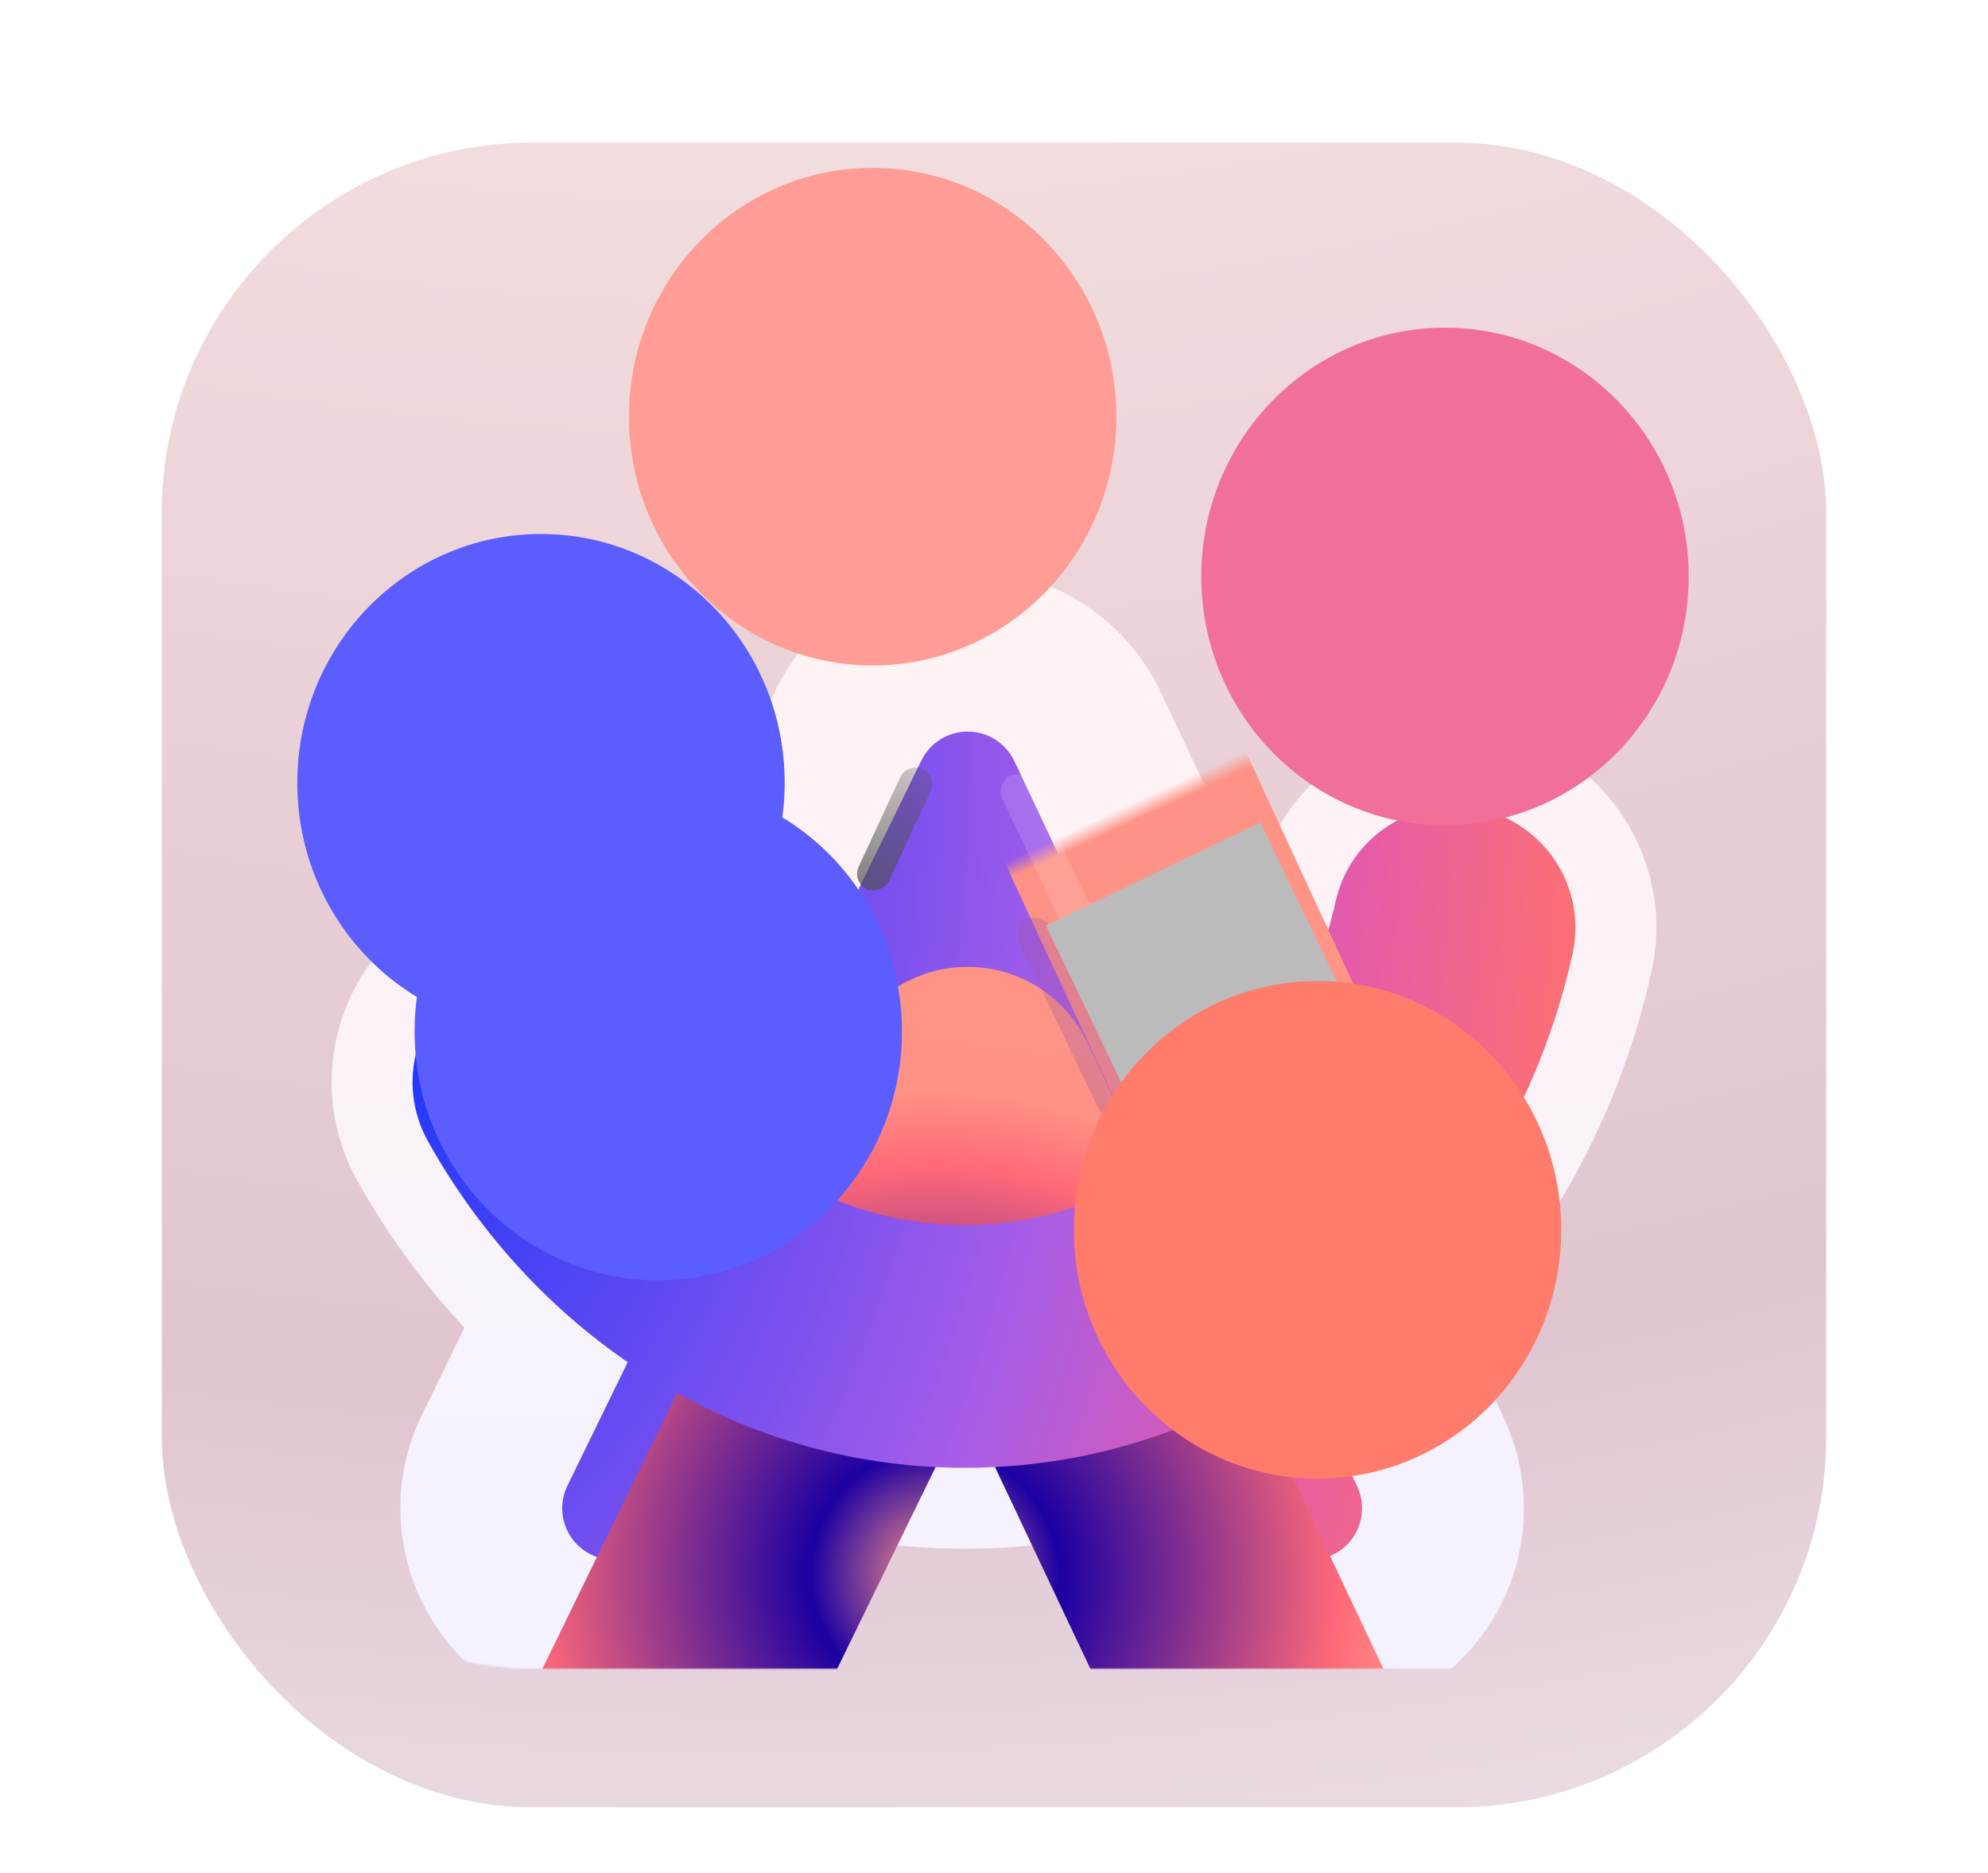 <svg width="983" height="926" viewBox="0 0 983 926" fill="none" xmlns="http://www.w3.org/2000/svg">
<g filter="url(#filter0_dddd_1_16)">
<rect x="80" y="2" width="823" height="823" rx="183" fill="url(#paint0_radial_1_16)"/>
</g>
<mask id="mask0_1_16" style="mask-type:alpha" maskUnits="userSpaceOnUse" x="80" y="2" width="823" height="823">
<rect x="80" y="2" width="823" height="823" rx="183" fill="url(#paint1_radial_1_16)"/>
</mask>
<g mask="url(#mask0_1_16)">
<g filter="url(#filter1_dddddd_1_16)">
<mask id="path-3-outside-1_1_16" maskUnits="userSpaceOnUse" x="162.989" y="130" width="657" height="570" fill="black">
<rect fill="white" x="162.989" y="130" width="657" height="570"/>
<path fill-rule="evenodd" clip-rule="evenodd" d="M537.715 207.503C526.951 184.737 504.09 170.158 478.908 170.001C453.727 169.844 430.685 184.137 419.639 206.767L334.422 381.338C327.836 372.874 321.808 363.775 316.419 354.097C300.296 325.147 263.756 314.749 234.806 330.872C205.856 346.996 195.458 383.535 211.581 412.485C229.177 444.078 251.745 472.52 278.249 496.413L244.639 565.267C228.77 597.775 242.259 636.993 274.767 652.861C307.275 668.73 346.493 655.241 362.361 622.733L392.29 561.423C419.105 569.591 447.513 574 477.034 574C506.077 574 534 569.768 560.373 561.904L588.785 621.997C604.247 654.701 643.294 668.677 675.997 653.215C708.701 637.753 722.677 598.706 707.215 566.003L674.77 497.38C725.537 451.911 762.085 389.627 777.568 320.029C784.764 287.683 764.376 255.628 732.029 248.432C699.683 241.236 667.628 261.624 660.432 293.971C653.027 327.258 638.82 356.816 619.834 381.188L537.715 207.503ZM507.999 451.131L491.792 416.852C485.613 403.784 482.524 397.25 477.492 397.219C472.46 397.187 469.29 403.682 462.949 416.673L446.11 451.167C456.221 453.036 466.556 454 477.034 454C487.51 454 497.861 453.022 507.999 451.131Z"/>
</mask>
<path fill-rule="evenodd" clip-rule="evenodd" d="M537.715 207.503C526.951 184.737 504.09 170.158 478.908 170.001C453.727 169.844 430.685 184.137 419.639 206.767L334.422 381.338C327.836 372.874 321.808 363.775 316.419 354.097C300.296 325.147 263.756 314.749 234.806 330.872C205.856 346.996 195.458 383.535 211.581 412.485C229.177 444.078 251.745 472.52 278.249 496.413L244.639 565.267C228.77 597.775 242.259 636.993 274.767 652.861C307.275 668.73 346.493 655.241 362.361 622.733L392.29 561.423C419.105 569.591 447.513 574 477.034 574C506.077 574 534 569.768 560.373 561.904L588.785 621.997C604.247 654.701 643.294 668.677 675.997 653.215C708.701 637.753 722.677 598.706 707.215 566.003L674.77 497.38C725.537 451.911 762.085 389.627 777.568 320.029C784.764 287.683 764.376 255.628 732.029 248.432C699.683 241.236 667.628 261.624 660.432 293.971C653.027 327.258 638.82 356.816 619.834 381.188L537.715 207.503ZM507.999 451.131L491.792 416.852C485.613 403.784 482.524 397.25 477.492 397.219C472.46 397.187 469.29 403.682 462.949 416.673L446.11 451.167C456.221 453.036 466.556 454 477.034 454C487.51 454 497.861 453.022 507.999 451.131Z" fill="url(#paint2_radial_1_16)"/>
<path d="M478.908 170.001L479.158 130.002L478.908 170.001ZM537.715 207.503L573.877 190.406V190.406L537.715 207.503ZM419.639 206.767L455.584 224.314V224.314L419.639 206.767ZM334.422 381.338L302.854 405.904L342.237 456.513L370.368 398.885L334.422 381.338ZM316.419 354.097L351.365 334.635V334.635L316.419 354.097ZM234.806 330.872L215.344 295.927L234.806 330.872ZM211.581 412.485L246.527 393.022L211.581 412.485ZM278.249 496.413L314.195 513.96L327.414 486.88L305.032 466.703L278.249 496.413ZM244.639 565.267L208.693 547.72L244.639 565.267ZM274.767 652.861L257.22 688.807H257.22L274.767 652.861ZM362.361 622.733L326.416 605.186L362.361 622.733ZM392.29 561.423L403.946 523.159L371.31 513.217L356.344 543.876L392.29 561.423ZM560.373 561.904L596.534 544.806L581.854 513.757L548.941 523.572L560.373 561.904ZM588.785 621.997L624.947 604.9V604.9L588.785 621.997ZM675.997 653.215L658.9 617.053H658.9L675.997 653.215ZM707.215 566.003L671.053 583.1L671.053 583.1L707.215 566.003ZM674.77 497.38L648.083 467.584L625.851 487.496L638.608 514.478L674.77 497.38ZM777.568 320.029L816.614 328.715V328.715L777.568 320.029ZM732.029 248.432L723.343 287.477L723.343 287.477L732.029 248.432ZM660.432 293.971L621.386 285.284L621.386 285.284L660.432 293.971ZM619.834 381.188L583.672 398.285L611.451 457.038L651.389 405.77L619.834 381.188ZM507.999 451.131L515.336 490.452L566.336 480.935L544.161 434.033L507.999 451.131ZM491.792 416.852L455.63 433.95L491.792 416.852ZM477.492 397.219L477.741 357.219L477.492 397.219ZM462.949 416.673L498.895 434.219V434.219L462.949 416.673ZM446.11 451.167L410.164 433.621L387.069 480.932L438.84 490.501L446.11 451.167ZM478.659 210.001C488.462 210.062 497.363 215.737 501.553 224.6L573.877 190.406C556.54 153.737 519.717 130.255 479.158 130.002L478.659 210.001ZM455.584 224.314C459.885 215.504 468.855 209.939 478.659 210.001L479.158 130.002C438.598 129.749 401.485 152.771 383.693 189.22L455.584 224.314ZM370.368 398.885L455.584 224.314L383.693 189.22L298.476 363.792L370.368 398.885ZM281.473 373.56C287.845 385 294.998 395.808 302.854 405.904L365.99 356.773C360.673 349.94 355.772 342.549 351.365 334.635L281.473 373.56ZM254.269 365.818C263.919 360.444 276.099 363.91 281.473 373.56L351.365 334.635C324.493 286.385 263.594 269.054 215.344 295.927L254.269 365.818ZM246.527 393.022C241.153 383.372 244.619 371.193 254.269 365.818L215.344 295.927C167.094 322.799 149.763 383.697 176.635 431.947L246.527 393.022ZM305.032 466.703C281.854 445.809 262.023 420.846 246.527 393.022L176.635 431.947C196.33 467.31 221.636 499.232 251.466 526.123L305.032 466.703ZM280.584 582.814L314.195 513.96L242.303 478.866L208.693 547.72L280.584 582.814ZM292.314 616.916C279.658 610.738 274.407 595.47 280.584 582.814L208.693 547.72C183.133 600.081 204.86 663.248 257.22 688.807L292.314 616.916ZM326.416 605.186C320.238 617.842 304.97 623.093 292.314 616.916L257.22 688.807C309.581 714.367 372.748 692.64 398.307 640.28L326.416 605.186ZM356.344 543.876L326.416 605.186L398.307 640.28L428.236 578.969L356.344 543.876ZM477.034 534C451.525 534 427.043 530.194 403.946 523.159L380.633 599.686C411.167 608.988 443.502 614 477.034 614V534ZM548.941 523.572C526.237 530.343 502.163 534 477.034 534V614C509.991 614 541.763 609.194 571.804 600.235L548.941 523.572ZM624.947 604.9L596.534 544.806L524.211 579.001L552.623 639.094L624.947 604.9ZM658.9 617.053C646.168 623.073 630.967 617.632 624.947 604.9L552.623 639.094C577.528 691.77 640.419 714.282 693.094 689.377L658.9 617.053ZM671.053 583.1C677.073 595.832 671.632 611.033 658.9 617.053L693.094 689.377C745.77 664.472 768.282 601.581 743.377 548.905L671.053 583.1ZM638.608 514.478L671.053 583.1L743.377 548.906L710.932 480.283L638.608 514.478ZM738.523 311.343C724.818 372.948 692.505 427.798 648.083 467.584L701.457 527.177C758.57 476.024 799.353 406.306 816.614 328.715L738.523 311.343ZM723.343 287.477C734.125 289.876 740.921 300.561 738.523 311.343L816.614 328.715C828.607 274.805 794.626 221.379 740.715 209.386L723.343 287.477ZM699.477 302.657C701.876 291.875 712.561 285.079 723.343 287.477L740.716 209.386C686.805 197.393 633.379 231.374 621.386 285.284L699.477 302.657ZM651.389 405.77C674.071 376.653 690.803 341.649 699.477 302.657L621.386 285.284C615.25 312.867 603.569 336.978 588.279 356.606L651.389 405.77ZM501.553 224.6L583.672 398.285L655.996 364.09L573.877 190.406L501.553 224.6ZM544.161 434.033L527.954 399.755L455.63 433.95L471.837 468.228L544.161 434.033ZM527.954 399.755C525.446 394.45 521.706 386.297 517.527 380.008C513.638 374.155 501.263 357.366 477.741 357.219L477.243 437.218C468.887 437.166 461.85 434.118 456.964 430.45C452.902 427.4 451.001 424.442 450.897 424.285C450.671 423.945 450.956 424.331 451.95 426.301C452.906 428.195 454.018 430.541 455.63 433.95L527.954 399.755ZM477.741 357.219C454.219 357.073 441.637 373.707 437.675 379.51C433.418 385.747 429.577 393.853 427.003 399.126L498.895 434.219C500.549 430.831 501.69 428.499 502.67 426.617C503.689 424.66 503.979 424.277 503.748 424.615C503.642 424.77 501.704 427.704 497.604 430.703C492.673 434.31 485.599 437.27 477.243 437.218L477.741 357.219ZM427.003 399.126L410.164 433.621L482.056 468.714L498.895 434.219L427.003 399.126ZM438.84 490.501C451.329 492.809 464.097 494 477.034 494V414C469.014 414 461.113 413.263 453.38 411.834L438.84 490.501ZM477.034 494C490.004 494 502.811 492.789 515.336 490.452L500.661 411.809C492.912 413.256 485.017 414 477.034 414V494Z" fill="url(#paint3_linear_1_16)" mask="url(#path-3-outside-1_1_16)"/>
</g>
<g filter="url(#filter2_ddddddii_1_16)">
<path fill-rule="evenodd" clip-rule="evenodd" d="M478.908 170.001C504.09 170.158 526.951 184.737 537.715 207.503L707.215 566.003C722.677 598.706 708.701 637.753 675.997 653.215C643.293 668.677 604.247 654.701 588.785 621.997L491.792 416.852C485.613 403.784 482.524 397.25 477.492 397.219C472.46 397.187 469.29 403.682 462.949 416.673L362.361 622.733C346.493 655.241 307.275 668.73 274.767 652.861C242.259 636.993 228.77 597.775 244.638 565.267L419.638 206.767C430.685 184.137 453.727 169.844 478.908 170.001Z" fill="url(#paint4_angular_1_16)"/>
</g>
<g style="mix-blend-mode:color-dodge" filter="url(#filter3_f_1_16)">
<rect x="421.082" y="436.056" width="65.619" height="16.576" rx="8.288" transform="rotate(-65.106 421.082 436.056)" fill="url(#paint5_linear_1_16)"/>
</g>
<g style="mix-blend-mode:color-burn" opacity="0.5" filter="url(#filter4_f_1_16)">
<path d="M287.811 480.256L405.694 536.906L378.406 593.69C378.406 593.69 370.736 562.81 330.081 543.273C289.426 523.736 260.523 537.04 260.523 537.04L287.811 480.256Z" fill="url(#paint6_radial_1_16)"/>
</g>
<g filter="url(#filter5_dddddd_1_16)">
<path fill-rule="evenodd" clip-rule="evenodd" d="M732.029 248.432C764.376 255.628 784.764 287.683 777.568 320.029C745.919 462.295 626.253 574 477.034 574C362.373 574 264.493 507.49 211.581 412.485C195.458 383.535 205.856 346.996 234.806 330.872C263.756 314.749 300.296 325.147 316.419 354.097C350.782 415.798 411.066 454 477.034 454C562.282 454 639.231 389.271 660.432 293.971C667.628 261.624 699.683 241.236 732.029 248.432Z" fill="url(#paint7_radial_1_16)"/>
</g>
<g style="mix-blend-mode:color-burn" filter="url(#filter6_f_1_16)">
<rect x="328.032" y="407.701" width="117.625" height="96.09" transform="rotate(27.722 328.032 407.701)" fill="#AAAAAA"/>
</g>
<rect x="496.845" y="426.413" width="131.144" height="174.835" transform="rotate(-24.869 496.845 426.413)" fill="url(#paint8_linear_1_16)"/>
<g style="mix-blend-mode:color-burn" opacity="0.32" filter="url(#filter7_f_1_16)">
<rect x="515.62" y="450.879" width="108.095" height="16.99" rx="8.495" transform="rotate(64.529 515.62 450.879)" fill="url(#paint9_linear_1_16)"/>
</g>
<g style="mix-blend-mode:color-dodge" opacity="0.2" filter="url(#filter8_f_1_16)">
<rect x="506.838" y="380.024" width="280.912" height="16.576" rx="8.288" transform="rotate(64.529 506.838 380.024)" fill="url(#paint10_linear_1_16)"/>
</g>
<g style="mix-blend-mode:color-burn" filter="url(#filter9_f_1_16)">
<rect x="517.172" y="457.632" width="117.624" height="111.166" transform="rotate(-25.689 517.172 457.632)" fill="#BBBBBB"/>
</g>
<g style="mix-blend-mode:lighten" filter="url(#filter10_f_1_16)">
<ellipse cx="651.5" cy="608" rx="120.5" ry="123" fill="#FF7C6B"/>
</g>
<g style="mix-blend-mode:lighten" filter="url(#filter11_f_1_16)">
<ellipse cx="714.5" cy="285" rx="120.5" ry="123" fill="#F07097"/>
</g>
<g style="mix-blend-mode:lighten" filter="url(#filter12_f_1_16)">
<ellipse cx="431.5" cy="206" rx="120.5" ry="123" fill="#FF9C95"/>
</g>
<g style="mix-blend-mode:lighten" filter="url(#filter13_f_1_16)">
<ellipse cx="267.5" cy="387" rx="120.5" ry="123" fill="#5B5DFF"/>
</g>
<g style="mix-blend-mode:lighten" filter="url(#filter14_f_1_16)">
<ellipse cx="325.5" cy="510" rx="120.5" ry="123" fill="#5B5DFF"/>
</g>
</g>
<defs>
<filter id="filter0_dddd_1_16" x="54.519" y="0.704" width="873.963" height="888.296" filterUnits="userSpaceOnUse" color-interpolation-filters="sRGB">
<feFlood flood-opacity="0" result="BackgroundImageFix"/>
<feColorMatrix in="SourceAlpha" type="matrix" values="0 0 0 0 0 0 0 0 0 0 0 0 0 0 0 0 0 0 127 0" result="hardAlpha"/>
<feOffset dy="1.852"/>
<feGaussianBlur stdDeviation="1.574"/>
<feColorMatrix type="matrix" values="0 0 0 0 0.125 0 0 0 0 0 0 0 0 0 0.169 0 0 0 0.13 0"/>
<feBlend mode="normal" in2="BackgroundImageFix" result="effect1_dropShadow_1_16"/>
<feColorMatrix in="SourceAlpha" type="matrix" values="0 0 0 0 0 0 0 0 0 0 0 0 0 0 0 0 0 0 127 0" result="hardAlpha"/>
<feOffset dy="8.148"/>
<feGaussianBlur stdDeviation="3.259"/>
<feColorMatrix type="matrix" values="0 0 0 0 0.125 0 0 0 0 0 0 0 0 0 0.169 0 0 0 0.099 0"/>
<feBlend mode="normal" in2="effect1_dropShadow_1_16" result="effect2_dropShadow_1_16"/>
<feColorMatrix in="SourceAlpha" type="matrix" values="0 0 0 0 0 0 0 0 0 0 0 0 0 0 0 0 0 0 127 0" result="hardAlpha"/>
<feOffset dy="20"/>
<feGaussianBlur stdDeviation="6.5"/>
<feColorMatrix type="matrix" values="0 0 0 0 0.125 0 0 0 0 0 0 0 0 0 0.169 0 0 0 0.079 0"/>
<feBlend mode="normal" in2="effect2_dropShadow_1_16" result="effect3_dropShadow_1_16"/>
<feColorMatrix in="SourceAlpha" type="matrix" values="0 0 0 0 0 0 0 0 0 0 0 0 0 0 0 0 0 0 127 0" result="hardAlpha"/>
<feOffset dy="38.519"/>
<feGaussianBlur stdDeviation="12.741"/>
<feColorMatrix type="matrix" values="0 0 0 0 0.125 0 0 0 0 0 0 0 0 0 0.169 0 0 0 0.065 0"/>
<feBlend mode="normal" in2="effect3_dropShadow_1_16" result="effect4_dropShadow_1_16"/>
<feBlend mode="normal" in="SourceGraphic" in2="effect4_dropShadow_1_16" result="shape"/>
</filter>
<filter id="filter1_dddddd_1_16" x="83.982" y="115" width="815.039" height="729.525" filterUnits="userSpaceOnUse" color-interpolation-filters="sRGB">
<feFlood flood-opacity="0" result="BackgroundImageFix"/>
<feColorMatrix in="SourceAlpha" type="matrix" values="0 0 0 0 0 0 0 0 0 0 0 0 0 0 0 0 0 0 127 0" result="hardAlpha"/>
<feOffset dy="1.204"/>
<feGaussianBlur stdDeviation="1.574"/>
<feColorMatrix type="matrix" values="0 0 0 0 0.275 0 0 0 0 0 0 0 0 0 0.604 0 0 0 0.08 0"/>
<feBlend mode="normal" in2="BackgroundImageFix" result="effect1_dropShadow_1_16"/>
<feColorMatrix in="SourceAlpha" type="matrix" values="0 0 0 0 0 0 0 0 0 0 0 0 0 0 0 0 0 0 127 0" result="hardAlpha"/>
<feOffset dy="5.296"/>
<feGaussianBlur stdDeviation="3.259"/>
<feColorMatrix type="matrix" values="0 0 0 0 0.275 0 0 0 0 0 0 0 0 0 0.604 0 0 0 0.061 0"/>
<feBlend mode="normal" in2="effect1_dropShadow_1_16" result="effect2_dropShadow_1_16"/>
<feColorMatrix in="SourceAlpha" type="matrix" values="0 0 0 0 0 0 0 0 0 0 0 0 0 0 0 0 0 0 127 0" result="hardAlpha"/>
<feOffset dy="13"/>
<feGaussianBlur stdDeviation="6.5"/>
<feColorMatrix type="matrix" values="0 0 0 0 0.275 0 0 0 0 0 0 0 0 0 0.604 0 0 0 0.049 0"/>
<feBlend mode="normal" in2="effect2_dropShadow_1_16" result="effect3_dropShadow_1_16"/>
<feColorMatrix in="SourceAlpha" type="matrix" values="0 0 0 0 0 0 0 0 0 0 0 0 0 0 0 0 0 0 127 0" result="hardAlpha"/>
<feOffset dy="25.037"/>
<feGaussianBlur stdDeviation="12.741"/>
<feColorMatrix type="matrix" values="0 0 0 0 0.275 0 0 0 0 0 0 0 0 0 0.604 0 0 0 0.04 0"/>
<feBlend mode="normal" in2="effect3_dropShadow_1_16" result="effect4_dropShadow_1_16"/>
<feColorMatrix in="SourceAlpha" type="matrix" values="0 0 0 0 0 0 0 0 0 0 0 0 0 0 0 0 0 0 127 0" result="hardAlpha"/>
<feOffset dy="42.13"/>
<feGaussianBlur stdDeviation="23.426"/>
<feColorMatrix type="matrix" values="0 0 0 0 0.275 0 0 0 0 0 0 0 0 0 0.604 0 0 0 0.031 0"/>
<feBlend mode="normal" in2="effect4_dropShadow_1_16" result="effect5_dropShadow_1_16"/>
<feColorMatrix in="SourceAlpha" type="matrix" values="0 0 0 0 0 0 0 0 0 0 0 0 0 0 0 0 0 0 127 0" result="hardAlpha"/>
<feOffset dy="65"/>
<feGaussianBlur stdDeviation="40"/>
<feColorMatrix type="matrix" values="0 0 0 0 0.275 0 0 0 0 0 0 0 0 0 0.604 0 0 0 0.019 0"/>
<feBlend mode="normal" in2="effect5_dropShadow_1_16" result="effect6_dropShadow_1_16"/>
<feBlend mode="normal" in="SourceGraphic" in2="effect6_dropShadow_1_16" result="shape"/>
</filter>
<filter id="filter2_ddddddii_1_16" x="157.985" y="169.296" width="635.53" height="702.219" filterUnits="userSpaceOnUse" color-interpolation-filters="sRGB">
<feFlood flood-opacity="0" result="BackgroundImageFix"/>
<feColorMatrix in="SourceAlpha" type="matrix" values="0 0 0 0 0 0 0 0 0 0 0 0 0 0 0 0 0 0 127 0" result="hardAlpha"/>
<feOffset dy="2.444"/>
<feGaussianBlur stdDeviation="1.574"/>
<feColorMatrix type="matrix" values="0 0 0 0 0.173 0 0 0 0 0 0 0 0 0 0.773 0 0 0 0.13 0"/>
<feBlend mode="normal" in2="BackgroundImageFix" result="effect1_dropShadow_1_16"/>
<feColorMatrix in="SourceAlpha" type="matrix" values="0 0 0 0 0 0 0 0 0 0 0 0 0 0 0 0 0 0 127 0" result="hardAlpha"/>
<feOffset dy="10.756"/>
<feGaussianBlur stdDeviation="3.259"/>
<feColorMatrix type="matrix" values="0 0 0 0 0.173 0 0 0 0 0 0 0 0 0 0.773 0 0 0 0.099 0"/>
<feBlend mode="normal" in2="effect1_dropShadow_1_16" result="effect2_dropShadow_1_16"/>
<feColorMatrix in="SourceAlpha" type="matrix" values="0 0 0 0 0 0 0 0 0 0 0 0 0 0 0 0 0 0 127 0" result="hardAlpha"/>
<feOffset dy="26.4"/>
<feGaussianBlur stdDeviation="6.5"/>
<feColorMatrix type="matrix" values="0 0 0 0 0.173 0 0 0 0 0 0 0 0 0 0.773 0 0 0 0.079 0"/>
<feBlend mode="normal" in2="effect2_dropShadow_1_16" result="effect3_dropShadow_1_16"/>
<feColorMatrix in="SourceAlpha" type="matrix" values="0 0 0 0 0 0 0 0 0 0 0 0 0 0 0 0 0 0 127 0" result="hardAlpha"/>
<feOffset dy="50.844"/>
<feGaussianBlur stdDeviation="12.741"/>
<feColorMatrix type="matrix" values="0 0 0 0 0.173 0 0 0 0 0 0 0 0 0 0.773 0 0 0 0.065 0"/>
<feBlend mode="normal" in2="effect3_dropShadow_1_16" result="effect4_dropShadow_1_16"/>
<feColorMatrix in="SourceAlpha" type="matrix" values="0 0 0 0 0 0 0 0 0 0 0 0 0 0 0 0 0 0 127 0" result="hardAlpha"/>
<feOffset dy="85.556"/>
<feGaussianBlur stdDeviation="23.426"/>
<feColorMatrix type="matrix" values="0 0 0 0 0.173 0 0 0 0 0 0 0 0 0 0.773 0 0 0 0.051 0"/>
<feBlend mode="normal" in2="effect4_dropShadow_1_16" result="effect5_dropShadow_1_16"/>
<feColorMatrix in="SourceAlpha" type="matrix" values="0 0 0 0 0 0 0 0 0 0 0 0 0 0 0 0 0 0 127 0" result="hardAlpha"/>
<feOffset dy="132"/>
<feGaussianBlur stdDeviation="40"/>
<feColorMatrix type="matrix" values="0 0 0 0 0.173 0 0 0 0 0 0 0 0 0 0.773 0 0 0 0.031 0"/>
<feBlend mode="normal" in2="effect5_dropShadow_1_16" result="effect6_dropShadow_1_16"/>
<feBlend mode="normal" in="SourceGraphic" in2="effect6_dropShadow_1_16" result="shape"/>
<feColorMatrix in="SourceAlpha" type="matrix" values="0 0 0 0 0 0 0 0 0 0 0 0 0 0 0 0 0 0 127 0" result="hardAlpha"/>
<feOffset/>
<feGaussianBlur stdDeviation="20.5"/>
<feComposite in2="hardAlpha" operator="arithmetic" k2="-1" k3="1"/>
<feColorMatrix type="matrix" values="0 0 0 0 0.762 0 0 0 0 0.762 0 0 0 0 0.762 0 0 0 1 0"/>
<feBlend mode="color-burn" in2="shape" result="effect7_innerShadow_1_16"/>
<feColorMatrix in="SourceAlpha" type="matrix" values="0 0 0 0 0 0 0 0 0 0 0 0 0 0 0 0 0 0 127 0" result="hardAlpha"/>
<feOffset/>
<feGaussianBlur stdDeviation="13"/>
<feComposite in2="hardAlpha" operator="arithmetic" k2="-1" k3="1"/>
<feColorMatrix type="matrix" values="0 0 0 0 0.271 0 0 0 0 0.271 0 0 0 0 0.271 0 0 0 1 0"/>
<feBlend mode="color-dodge" in2="effect7_innerShadow_1_16" result="effect8_innerShadow_1_16"/>
</filter>
<filter id="filter3_f_1_16" x="403.798" y="359.251" width="77.224" height="101.066" filterUnits="userSpaceOnUse" color-interpolation-filters="sRGB">
<feFlood flood-opacity="0" result="BackgroundImageFix"/>
<feBlend mode="normal" in="SourceGraphic" in2="BackgroundImageFix" result="shape"/>
<feGaussianBlur stdDeviation="10" result="effect1_foregroundBlur_1_16"/>
</filter>
<filter id="filter4_f_1_16" x="248.523" y="468.256" width="169.171" height="137.433" filterUnits="userSpaceOnUse" color-interpolation-filters="sRGB">
<feFlood flood-opacity="0" result="BackgroundImageFix"/>
<feBlend mode="normal" in="SourceGraphic" in2="BackgroundImageFix" result="shape"/>
<feGaussianBlur stdDeviation="6" result="effect1_foregroundBlur_1_16"/>
</filter>
<filter id="filter5_dddddd_1_16" x="123.989" y="231.987" width="735.024" height="487.013" filterUnits="userSpaceOnUse" color-interpolation-filters="sRGB">
<feFlood flood-opacity="0" result="BackgroundImageFix"/>
<feColorMatrix in="SourceAlpha" type="matrix" values="0 0 0 0 0 0 0 0 0 0 0 0 0 0 0 0 0 0 127 0" result="hardAlpha"/>
<feOffset dy="1.204"/>
<feGaussianBlur stdDeviation="1.574"/>
<feColorMatrix type="matrix" values="0 0 0 0 0.275 0 0 0 0 0 0 0 0 0 0.604 0 0 0 0.08 0"/>
<feBlend mode="normal" in2="BackgroundImageFix" result="effect1_dropShadow_1_16"/>
<feColorMatrix in="SourceAlpha" type="matrix" values="0 0 0 0 0 0 0 0 0 0 0 0 0 0 0 0 0 0 127 0" result="hardAlpha"/>
<feOffset dy="5.296"/>
<feGaussianBlur stdDeviation="3.259"/>
<feColorMatrix type="matrix" values="0 0 0 0 0.275 0 0 0 0 0 0 0 0 0 0.604 0 0 0 0.061 0"/>
<feBlend mode="normal" in2="effect1_dropShadow_1_16" result="effect2_dropShadow_1_16"/>
<feColorMatrix in="SourceAlpha" type="matrix" values="0 0 0 0 0 0 0 0 0 0 0 0 0 0 0 0 0 0 127 0" result="hardAlpha"/>
<feOffset dy="13"/>
<feGaussianBlur stdDeviation="6.5"/>
<feColorMatrix type="matrix" values="0 0 0 0 0.275 0 0 0 0 0 0 0 0 0 0.604 0 0 0 0.049 0"/>
<feBlend mode="normal" in2="effect2_dropShadow_1_16" result="effect3_dropShadow_1_16"/>
<feColorMatrix in="SourceAlpha" type="matrix" values="0 0 0 0 0 0 0 0 0 0 0 0 0 0 0 0 0 0 127 0" result="hardAlpha"/>
<feOffset dy="25.037"/>
<feGaussianBlur stdDeviation="12.741"/>
<feColorMatrix type="matrix" values="0 0 0 0 0.275 0 0 0 0 0 0 0 0 0 0.604 0 0 0 0.04 0"/>
<feBlend mode="normal" in2="effect3_dropShadow_1_16" result="effect4_dropShadow_1_16"/>
<feColorMatrix in="SourceAlpha" type="matrix" values="0 0 0 0 0 0 0 0 0 0 0 0 0 0 0 0 0 0 127 0" result="hardAlpha"/>
<feOffset dy="42.13"/>
<feGaussianBlur stdDeviation="23.426"/>
<feColorMatrix type="matrix" values="0 0 0 0 0.275 0 0 0 0 0 0 0 0 0 0.604 0 0 0 0.031 0"/>
<feBlend mode="normal" in2="effect4_dropShadow_1_16" result="effect5_dropShadow_1_16"/>
<feColorMatrix in="SourceAlpha" type="matrix" values="0 0 0 0 0 0 0 0 0 0 0 0 0 0 0 0 0 0 127 0" result="hardAlpha"/>
<feOffset dy="65"/>
<feGaussianBlur stdDeviation="40"/>
<feColorMatrix type="matrix" values="0 0 0 0 0.275 0 0 0 0 0 0 0 0 0 0.604 0 0 0 0.019 0"/>
<feBlend mode="normal" in2="effect5_dropShadow_1_16" result="effect6_dropShadow_1_16"/>
<feBlend mode="normal" in="SourceGraphic" in2="effect6_dropShadow_1_16" result="shape"/>
</filter>
<filter id="filter6_f_1_16" x="255.333" y="379.701" width="204.822" height="195.777" filterUnits="userSpaceOnUse" color-interpolation-filters="sRGB">
<feFlood flood-opacity="0" result="BackgroundImageFix"/>
<feBlend mode="normal" in="SourceGraphic" in2="BackgroundImageFix" result="shape"/>
<feGaussianBlur stdDeviation="14" result="effect1_foregroundBlur_1_16"/>
</filter>
<filter id="filter7_f_1_16" x="483.107" y="433.705" width="96.174" height="139.244" filterUnits="userSpaceOnUse" color-interpolation-filters="sRGB">
<feFlood flood-opacity="0" result="BackgroundImageFix"/>
<feBlend mode="normal" in="SourceGraphic" in2="BackgroundImageFix" result="shape"/>
<feGaussianBlur stdDeviation="10" result="effect1_foregroundBlur_1_16"/>
</filter>
<filter id="filter8_f_1_16" x="474.63" y="362.781" width="170.258" height="295.223" filterUnits="userSpaceOnUse" color-interpolation-filters="sRGB">
<feFlood flood-opacity="0" result="BackgroundImageFix"/>
<feBlend mode="normal" in="SourceGraphic" in2="BackgroundImageFix" result="shape"/>
<feGaussianBlur stdDeviation="10" result="effect1_foregroundBlur_1_16"/>
</filter>
<filter id="filter9_f_1_16" x="489.172" y="378.642" width="210.188" height="207.167" filterUnits="userSpaceOnUse" color-interpolation-filters="sRGB">
<feFlood flood-opacity="0" result="BackgroundImageFix"/>
<feBlend mode="normal" in="SourceGraphic" in2="BackgroundImageFix" result="shape"/>
<feGaussianBlur stdDeviation="14" result="effect1_foregroundBlur_1_16"/>
</filter>
<filter id="filter10_f_1_16" x="297" y="251" width="709" height="714" filterUnits="userSpaceOnUse" color-interpolation-filters="sRGB">
<feFlood flood-opacity="0" result="BackgroundImageFix"/>
<feBlend mode="normal" in="SourceGraphic" in2="BackgroundImageFix" result="shape"/>
<feGaussianBlur stdDeviation="117" result="effect1_foregroundBlur_1_16"/>
</filter>
<filter id="filter11_f_1_16" x="360" y="-72" width="709" height="714" filterUnits="userSpaceOnUse" color-interpolation-filters="sRGB">
<feFlood flood-opacity="0" result="BackgroundImageFix"/>
<feBlend mode="normal" in="SourceGraphic" in2="BackgroundImageFix" result="shape"/>
<feGaussianBlur stdDeviation="117" result="effect1_foregroundBlur_1_16"/>
</filter>
<filter id="filter12_f_1_16" x="77" y="-151" width="709" height="714" filterUnits="userSpaceOnUse" color-interpolation-filters="sRGB">
<feFlood flood-opacity="0" result="BackgroundImageFix"/>
<feBlend mode="normal" in="SourceGraphic" in2="BackgroundImageFix" result="shape"/>
<feGaussianBlur stdDeviation="117" result="effect1_foregroundBlur_1_16"/>
</filter>
<filter id="filter13_f_1_16" x="-87" y="30" width="709" height="714" filterUnits="userSpaceOnUse" color-interpolation-filters="sRGB">
<feFlood flood-opacity="0" result="BackgroundImageFix"/>
<feBlend mode="normal" in="SourceGraphic" in2="BackgroundImageFix" result="shape"/>
<feGaussianBlur stdDeviation="117" result="effect1_foregroundBlur_1_16"/>
</filter>
<filter id="filter14_f_1_16" x="-29" y="153" width="709" height="714" filterUnits="userSpaceOnUse" color-interpolation-filters="sRGB">
<feFlood flood-opacity="0" result="BackgroundImageFix"/>
<feBlend mode="normal" in="SourceGraphic" in2="BackgroundImageFix" result="shape"/>
<feGaussianBlur stdDeviation="117" result="effect1_foregroundBlur_1_16"/>
</filter>
<radialGradient id="paint0_radial_1_16" cx="0" cy="0" r="1" gradientUnits="userSpaceOnUse" gradientTransform="translate(381.5 -1318.5) rotate(90) scale(4067.5 4067.5)">
<stop offset="0.321" stop-color="#F4DEDE"/>
<stop offset="0.475" stop-color="#E0C5D1"/>
<stop offset="0.597" stop-color="#F6F6FA"/>
</radialGradient>
<radialGradient id="paint1_radial_1_16" cx="0" cy="0" r="1" gradientUnits="userSpaceOnUse" gradientTransform="translate(381.5 -1318.5) rotate(90) scale(4067.5 4067.5)">
<stop offset="0.321" stop-color="#F4DEDE"/>
<stop offset="0.475" stop-color="#E0C5D1"/>
<stop offset="0.597" stop-color="#F6F6FA"/>
</radialGradient>
<radialGradient id="paint2_radial_1_16" cx="0" cy="0" r="1" gradientUnits="userSpaceOnUse" gradientTransform="translate(182 266) rotate(3.998) scale(674.14 1176.94)">
<stop stop-color="#002FFF"/>
<stop offset="0.521" stop-color="#A75DE8"/>
<stop offset="0.727" stop-color="#E65BA7"/>
<stop offset="0.896" stop-color="#FD7170"/>
</radialGradient>
<linearGradient id="paint3_linear_1_16" x1="491.501" y1="170" x2="491.501" y2="659.515" gradientUnits="userSpaceOnUse">
<stop stop-color="#FFF2F3"/>
<stop offset="1" stop-color="#F4F2FF"/>
</linearGradient>
<radialGradient id="paint4_angular_1_16" cx="0" cy="0" r="1" gradientUnits="userSpaceOnUse" gradientTransform="translate(462.5 470.5) rotate(50.993) scale(399.578 393.455)">
<stop offset="0.007" stop-color="#FF9486"/>
<stop offset="0.157" stop-color="#1C00A2"/>
<stop offset="0.507" stop-color="#FF6978"/>
<stop offset="0.602" stop-color="#FF9284"/>
<stop offset="0.967" stop-color="#FF9587"/>
</radialGradient>
<linearGradient id="paint5_linear_1_16" x1="420.905" y1="451.591" x2="530.063" y2="451.43" gradientUnits="userSpaceOnUse">
<stop stop-color="#505050" stop-opacity="0.71"/>
<stop offset="1" stop-color="#505050" stop-opacity="0"/>
</linearGradient>
<radialGradient id="paint6_radial_1_16" cx="0" cy="0" r="1" gradientUnits="userSpaceOnUse" gradientTransform="translate(333.029 521.092) rotate(115.576) scale(52.108 180.705)">
<stop stop-color="#AAAAAA"/>
<stop offset="0.716" stop-color="#7E7E7E" stop-opacity="0"/>
</radialGradient>
<radialGradient id="paint7_radial_1_16" cx="0" cy="0" r="1" gradientUnits="userSpaceOnUse" gradientTransform="translate(182 266) rotate(3.998) scale(674.14 1176.94)">
<stop stop-color="#002FFF"/>
<stop offset="0.521" stop-color="#A75DE8"/>
<stop offset="0.727" stop-color="#E65BA7"/>
<stop offset="0.896" stop-color="#FD7170"/>
</radialGradient>
<linearGradient id="paint8_linear_1_16" x1="562.417" y1="426.413" x2="562.417" y2="601.248" gradientUnits="userSpaceOnUse">
<stop stop-color="#FF9286" stop-opacity="0"/>
<stop offset="0.048" stop-color="#FF9286"/>
<stop offset="0.897" stop-color="#FF9587"/>
<stop offset="1" stop-color="#FF9587" stop-opacity="0"/>
</linearGradient>
<linearGradient id="paint9_linear_1_16" x1="515.329" y1="466.802" x2="695.147" y2="466.374" gradientUnits="userSpaceOnUse">
<stop stop-color="#9F57A5"/>
<stop offset="0.809" stop-color="#A056A2"/>
</linearGradient>
<linearGradient id="paint10_linear_1_16" x1="506.081" y1="395.559" x2="973.368" y2="392.598" gradientUnits="userSpaceOnUse">
<stop stop-color="white" stop-opacity="0.71"/>
<stop offset="1" stop-color="white" stop-opacity="0"/>
</linearGradient>
</defs>
</svg>
